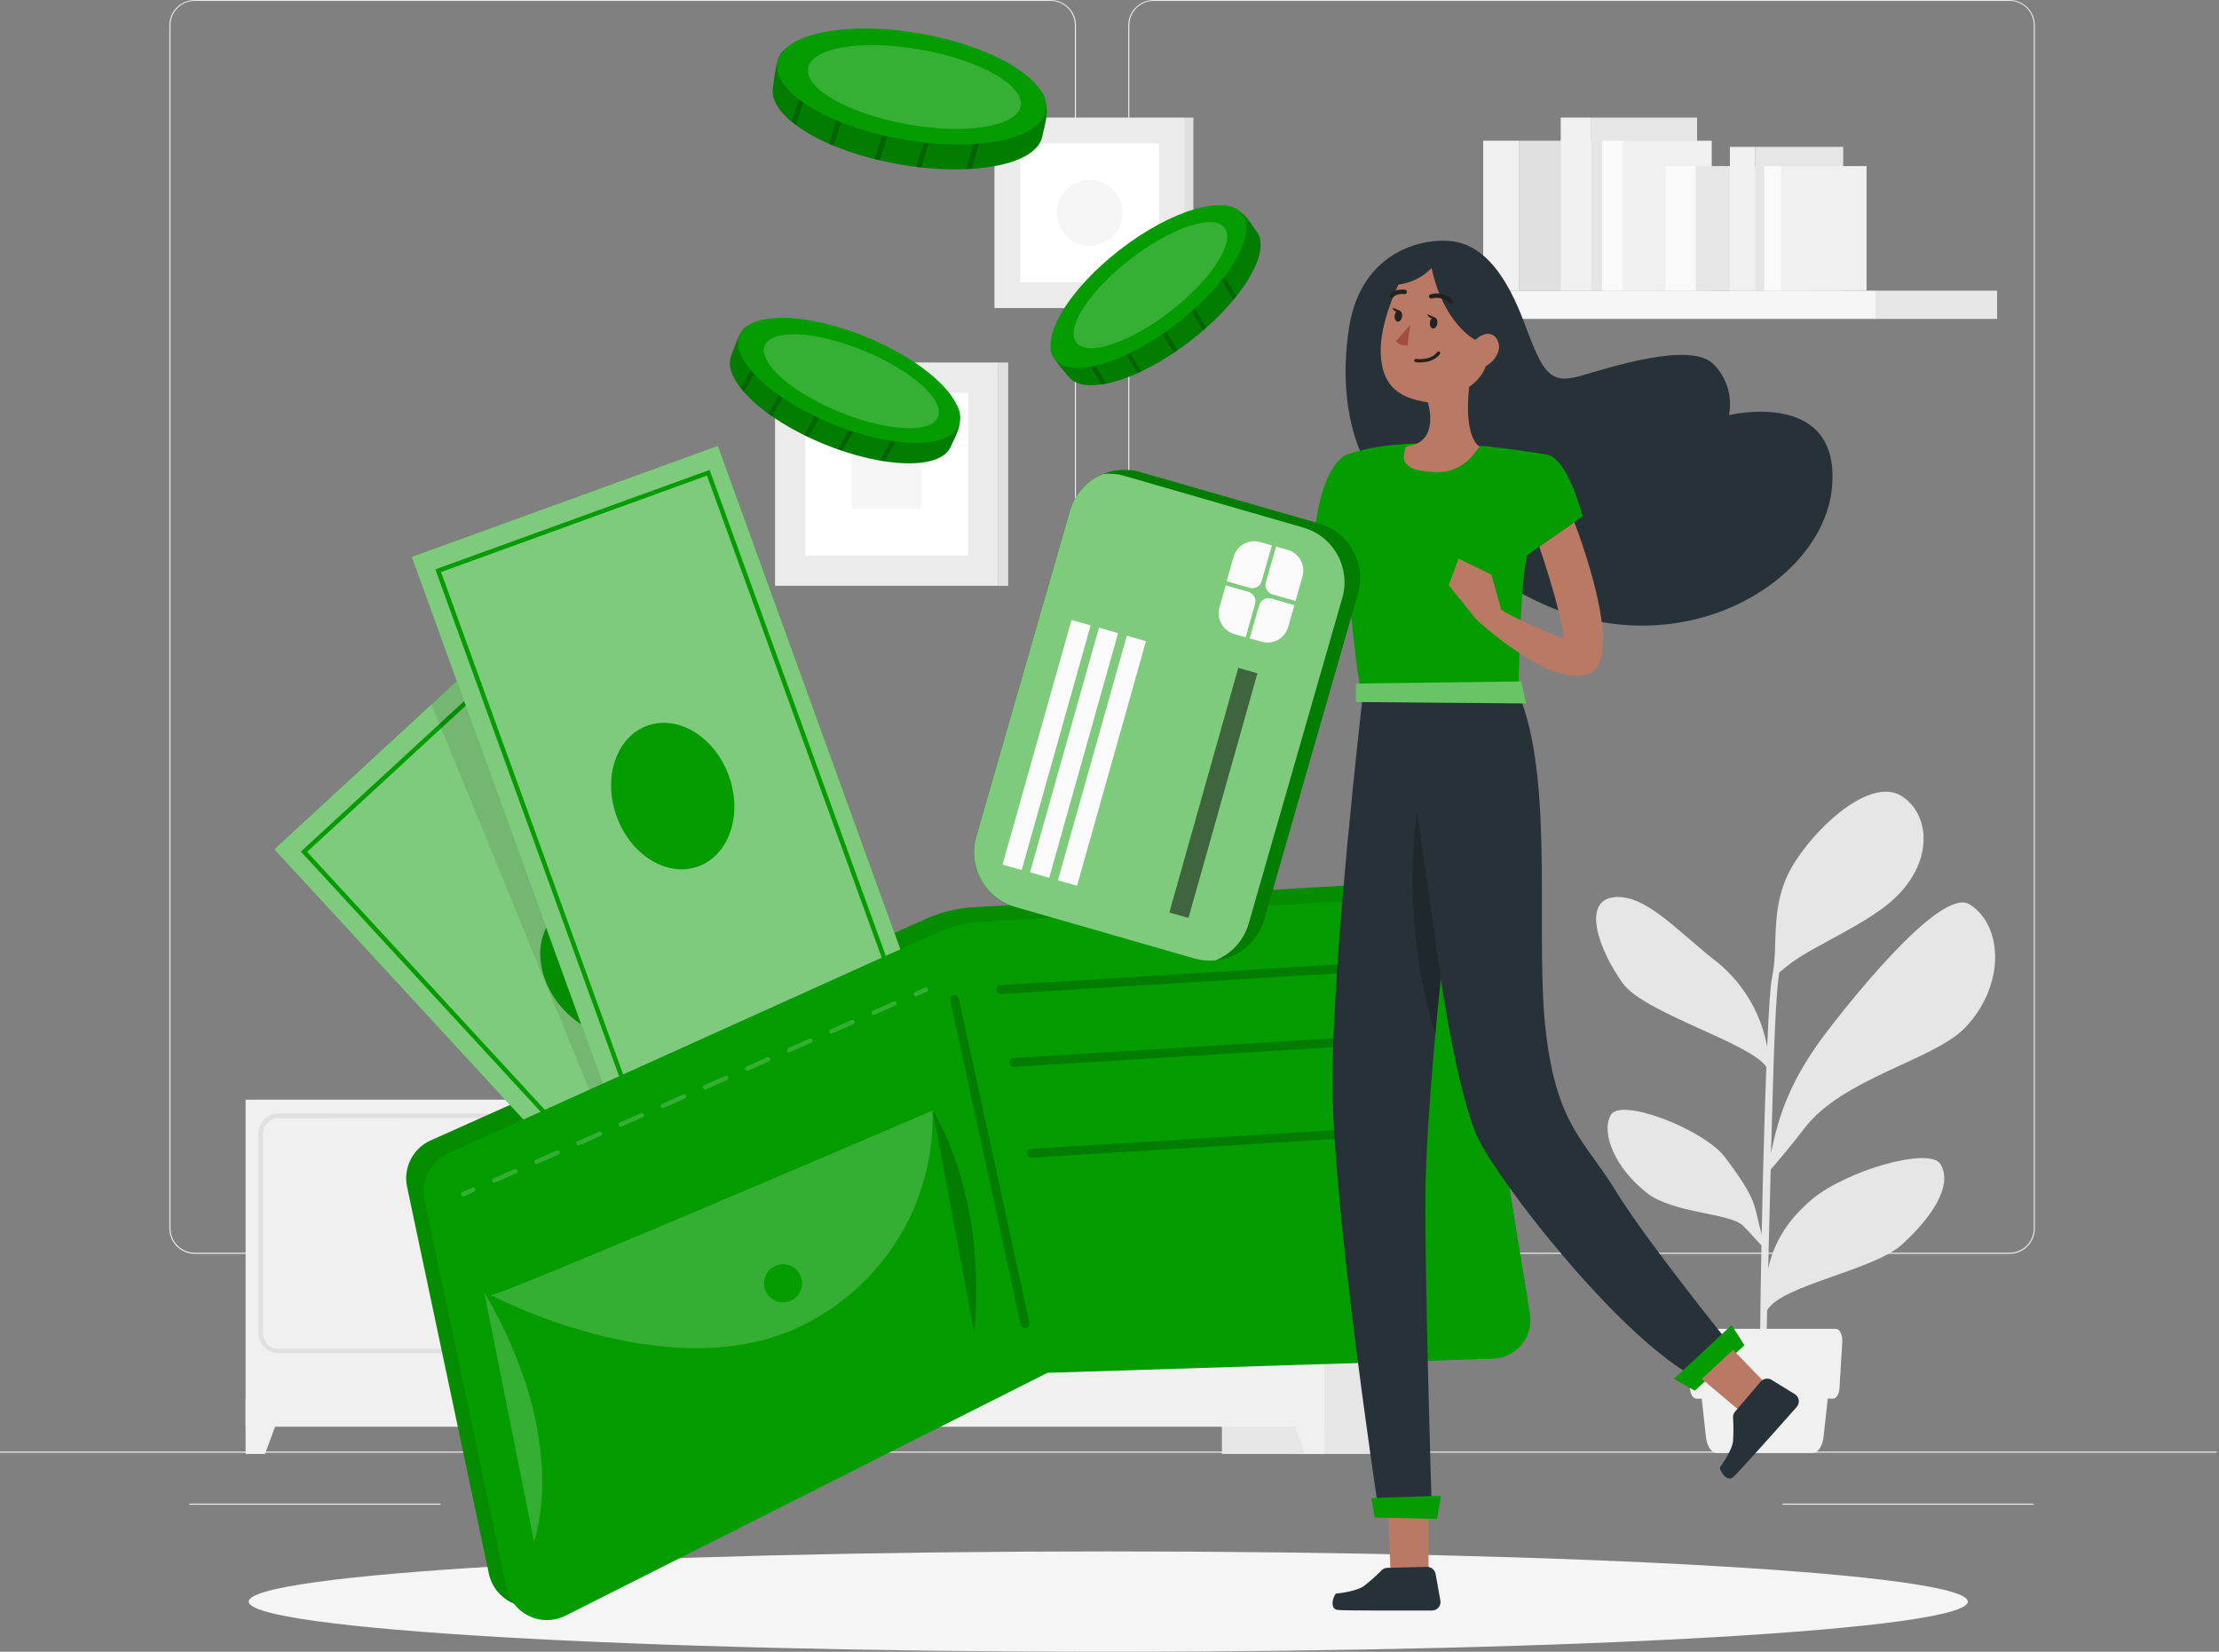 <svg width="395" height="294" viewBox="0 0 395 294" fill="none" xmlns="http://www.w3.org/2000/svg">
<rect x="0" y="0" width="395" height="294" fill="#808080" stroke="none"/>
<g clip-path="url(#clip0_284_7736)">
<path d="M394.567 258.363H0V258.56H394.567V258.363Z" fill="#EBEBEB"/>
<path d="M136.694 263.397H118.402V263.594H136.694V263.397Z" fill="#EBEBEB"/>
<path d="M362.031 267.627H317.311V267.825H362.031V267.627Z" fill="#EBEBEB"/>
<path d="M78.432 267.627H33.712V267.825H78.432V267.627Z" fill="#EBEBEB"/>
<path d="M187.025 223.167H34.651C33.457 223.165 32.313 222.69 31.47 221.845C30.627 221 30.153 219.855 30.153 218.661V4.466C30.163 3.28 30.642 2.145 31.484 1.309C32.326 0.472 33.464 0.002 34.651 0L187.025 0C188.22 0 189.366 0.475 190.211 1.32C191.056 2.165 191.531 3.311 191.531 4.506V218.661C191.531 219.856 191.056 221.002 190.211 221.848C189.366 222.693 188.22 223.167 187.025 223.167ZM34.651 0.158C33.51 0.16 32.416 0.615 31.609 1.423C30.803 2.23 30.35 3.325 30.35 4.466V218.661C30.35 219.803 30.803 220.897 31.609 221.705C32.416 222.513 33.51 222.968 34.651 222.97H187.025C188.166 222.966 189.26 222.511 190.067 221.703C190.874 220.896 191.329 219.803 191.334 218.661V4.466C191.329 3.325 190.874 2.232 190.067 1.424C189.26 0.617 188.166 0.162 187.025 0.158H34.651Z" fill="#EBEBEB"/>
<path d="M357.723 223.167H205.341C204.147 223.163 203.003 222.687 202.159 221.843C201.315 220.999 200.839 219.855 200.835 218.661V4.466C200.847 3.279 201.327 2.144 202.171 1.308C203.014 0.472 204.153 0.002 205.341 0L357.723 0C358.908 0.004 360.044 0.475 360.885 1.311C361.725 2.147 362.203 3.281 362.213 4.466V218.661C362.214 219.252 362.099 219.837 361.874 220.383C361.649 220.929 361.318 221.426 360.901 221.844C360.484 222.263 359.989 222.595 359.444 222.822C358.898 223.049 358.314 223.166 357.723 223.167ZM205.341 0.158C204.199 0.162 203.106 0.617 202.299 1.424C201.492 2.232 201.036 3.325 201.032 4.466V218.661C201.036 219.803 201.492 220.896 202.299 221.703C203.106 222.511 204.199 222.966 205.341 222.97H357.723C358.864 222.966 359.958 222.511 360.765 221.703C361.572 220.896 362.027 219.803 362.031 218.661V4.466C362.027 3.325 361.572 2.232 360.765 1.424C359.958 0.617 358.864 0.162 357.723 0.158H205.341Z" fill="#EBEBEB"/>
<path d="M248.633 195.729H230.412V258.789H248.633V195.729Z" fill="#E6E6E6"/>
<path d="M235.73 195.729H217.509V258.789H235.73V195.729Z" fill="#E6E6E6"/>
<path d="M232.274 258.789H235.731V248.94H228.636L232.274 258.789Z" fill="#F0F0F0"/>
<path d="M144.136 195.729H125.915V258.789H144.136V195.729Z" fill="#E6E6E6"/>
<path d="M235.738 195.729H141.121V253.943H235.738V195.729Z" fill="#F0F0F0"/>
<path d="M229.843 240.844H192.754C191.799 240.84 190.884 240.459 190.208 239.783C189.533 239.108 189.152 238.193 189.147 237.238V201.798C189.15 200.843 189.53 199.927 190.207 199.253C190.883 198.578 191.799 198.199 192.754 198.199H229.804C230.759 198.199 231.675 198.578 232.351 199.253C233.027 199.927 233.408 200.843 233.41 201.798V237.238C233.406 238.186 233.03 239.095 232.363 239.769C231.696 240.444 230.791 240.83 229.843 240.844ZM192.754 199.02C192.011 199.02 191.299 199.314 190.773 199.837C190.246 200.361 189.949 201.071 189.944 201.813V237.253C189.94 237.622 190.009 237.989 190.146 238.331C190.284 238.673 190.487 238.985 190.745 239.249C191.003 239.513 191.31 239.724 191.65 239.869C191.989 240.014 192.353 240.09 192.722 240.094H229.812C230.555 240.099 231.27 239.808 231.8 239.286C232.329 238.763 232.63 238.052 232.637 237.309V201.798C232.637 201.43 232.564 201.066 232.423 200.727C232.282 200.387 232.076 200.079 231.816 199.82C231.555 199.56 231.247 199.354 230.907 199.215C230.567 199.075 230.203 199.003 229.835 199.004L192.754 199.02Z" fill="#E0E0E0"/>
<path d="M184.058 240.844H146.969C146.013 240.84 145.099 240.459 144.423 239.783C143.748 239.108 143.366 238.193 143.362 237.238V201.798C143.364 200.843 143.745 199.927 144.421 199.253C145.097 198.578 146.014 198.199 146.969 198.199H184.058C185.013 198.199 185.929 198.578 186.605 199.253C187.281 199.927 187.662 200.843 187.664 201.798V237.238C187.662 238.194 187.282 239.11 186.606 239.785C185.93 240.461 185.014 240.842 184.058 240.844ZM146.969 199.02C146.601 199.019 146.237 199.09 145.897 199.23C145.557 199.37 145.248 199.576 144.988 199.835C144.728 200.095 144.522 200.403 144.381 200.743C144.24 201.082 144.167 201.446 144.167 201.813V237.253C144.167 237.621 144.24 237.986 144.38 238.326C144.521 238.665 144.728 238.974 144.988 239.234C145.248 239.495 145.557 239.701 145.897 239.842C146.236 239.982 146.601 240.055 146.969 240.055H184.058C184.801 240.053 185.513 239.757 186.039 239.233C186.566 238.708 186.863 237.997 186.867 237.253V201.798C186.863 201.055 186.565 200.345 186.039 199.821C185.513 199.298 184.8 199.004 184.058 199.004L146.969 199.02Z" fill="#E0E0E0"/>
<path d="M180.617 209.397C179.929 209.397 179.257 209.193 178.685 208.811C178.113 208.429 177.666 207.886 177.403 207.25C177.139 206.615 177.07 205.915 177.204 205.241C177.337 204.566 177.668 203.946 178.154 203.459C178.64 202.972 179.259 202.64 179.934 202.504C180.608 202.369 181.308 202.437 181.944 202.699C182.58 202.961 183.124 203.406 183.507 203.977C183.89 204.549 184.096 205.221 184.097 205.909C184.097 206.832 183.731 207.718 183.079 208.372C182.426 209.026 181.541 209.395 180.617 209.397Z" fill="#FAFAFA"/>
<path d="M196.226 209.397C195.538 209.402 194.864 209.202 194.289 208.824C193.714 208.445 193.264 207.905 192.997 207.271C192.729 206.637 192.655 205.937 192.785 205.261C192.915 204.585 193.242 203.963 193.725 203.473C194.209 202.983 194.826 202.647 195.501 202.509C196.175 202.37 196.875 202.434 197.513 202.693C198.15 202.952 198.697 203.394 199.083 203.964C199.469 204.534 199.678 205.205 199.683 205.893V205.964C199.672 206.876 199.304 207.746 198.658 208.389C198.011 209.031 197.138 209.393 196.226 209.397Z" fill="#FAFAFA"/>
<path d="M144.577 258.789H141.113V248.94H148.207L144.577 258.789Z" fill="#F0F0F0"/>
<path d="M138.335 195.729H120.114V258.789H138.335V195.729Z" fill="#E6E6E6"/>
<path d="M134.871 258.789H138.336V248.94H131.241L134.871 258.789Z" fill="#F0F0F0"/>
<path d="M138.335 195.729H43.718V253.943H138.335V195.729Z" fill="#F0F0F0"/>
<path d="M132.44 240.844H95.351C94.394 240.844 93.477 240.464 92.801 239.788C92.125 239.111 91.745 238.194 91.745 237.238V201.798C91.747 200.843 92.128 199.927 92.804 199.253C93.48 198.578 94.396 198.199 95.351 198.199H132.401C133.356 198.199 134.272 198.578 134.948 199.253C135.624 199.927 136.005 200.843 136.007 201.798V237.238C136.007 238.187 135.633 239.099 134.965 239.774C134.297 240.449 133.39 240.834 132.44 240.844ZM95.351 199.02C94.984 199.019 94.619 199.09 94.279 199.23C93.94 199.37 93.631 199.576 93.371 199.835C93.11 200.095 92.904 200.403 92.763 200.743C92.622 201.082 92.549 201.446 92.549 201.813V237.253C92.545 237.622 92.614 237.989 92.751 238.331C92.889 238.673 93.092 238.985 93.35 239.249C93.608 239.513 93.915 239.724 94.255 239.869C94.594 240.014 94.958 240.09 95.327 240.094H132.417C133.161 240.099 133.877 239.808 134.408 239.286C134.939 238.764 135.241 238.053 135.25 237.309V201.798C135.245 201.057 134.949 200.347 134.424 199.824C133.899 199.301 133.189 199.006 132.448 199.004L95.351 199.02Z" fill="#E0E0E0"/>
<path d="M86.655 240.844H49.613C48.656 240.844 47.739 240.464 47.063 239.788C46.386 239.111 46.006 238.194 46.006 237.238V201.798C46.006 201.324 46.1 200.856 46.281 200.419C46.462 199.982 46.728 199.585 47.063 199.25C47.398 198.916 47.796 198.651 48.233 198.471C48.671 198.291 49.139 198.198 49.613 198.199H86.655C87.128 198.198 87.597 198.291 88.034 198.471C88.472 198.651 88.869 198.916 89.204 199.25C89.539 199.585 89.805 199.982 89.986 200.419C90.168 200.856 90.261 201.324 90.261 201.798V237.238C90.259 238.194 89.878 239.11 89.202 239.785C88.527 240.461 87.611 240.842 86.655 240.844ZM49.613 199.02C49.245 199.018 48.88 199.089 48.539 199.228C48.198 199.367 47.888 199.573 47.627 199.833C47.366 200.092 47.159 200.401 47.017 200.741C46.876 201.081 46.803 201.445 46.803 201.813V237.253C46.799 237.622 46.868 237.989 47.005 238.331C47.142 238.673 47.346 238.985 47.604 239.249C47.862 239.513 48.169 239.724 48.508 239.869C48.848 240.014 49.212 240.09 49.581 240.094H86.671C87.039 240.095 87.404 240.024 87.745 239.883C88.086 239.743 88.395 239.537 88.656 239.277C88.917 239.016 89.124 238.707 89.266 238.367C89.407 238.026 89.48 237.662 89.48 237.293V201.782C89.48 201.414 89.407 201.049 89.266 200.709C89.124 200.369 88.917 200.061 88.656 199.801C88.395 199.541 88.085 199.336 87.744 199.196C87.404 199.057 87.039 198.986 86.671 198.988L49.613 199.02Z" fill="#E0E0E0"/>
<path d="M83.222 209.397C82.534 209.398 81.861 209.196 81.288 208.815C80.714 208.433 80.267 207.891 80.002 207.256C79.737 206.62 79.667 205.921 79.8 205.245C79.933 204.57 80.263 203.949 80.748 203.461C81.234 202.974 81.853 202.641 82.528 202.505C83.203 202.369 83.902 202.436 84.539 202.698C85.175 202.96 85.72 203.405 86.104 203.977C86.487 204.548 86.693 205.22 86.695 205.909C86.697 206.366 86.608 206.819 86.435 207.242C86.261 207.665 86.006 208.05 85.683 208.374C85.361 208.698 84.977 208.955 84.555 209.131C84.132 209.306 83.68 209.397 83.222 209.397Z" fill="#FAFAFA"/>
<path d="M98.831 209.397C98.143 209.402 97.469 209.202 96.894 208.824C96.319 208.445 95.869 207.905 95.602 207.271C95.334 206.637 95.26 205.937 95.39 205.261C95.52 204.585 95.847 203.963 96.33 203.473C96.814 202.983 97.431 202.647 98.106 202.509C98.78 202.37 99.48 202.434 100.118 202.693C100.755 202.952 101.302 203.394 101.688 203.964C102.074 204.534 102.283 205.205 102.288 205.893V205.964C102.277 206.876 101.909 207.746 101.263 208.389C100.616 209.031 99.743 209.393 98.831 209.397Z" fill="#FAFAFA"/>
<path d="M47.174 258.789H43.718V248.94H50.804L47.174 258.789Z" fill="#F0F0F0"/>
<path d="M210.92 20.928H177.019V54.829H210.92V20.928Z" fill="#EBEBEB"/>
<path d="M212.427 20.936H210.928V54.837H212.427V20.936Z" fill="#E0E0E0"/>
<path d="M206.335 25.529H181.619V50.245H206.335V25.529Z" fill="white"/>
<path d="M198.112 42.014C197.569 42.558 196.924 42.99 196.214 43.284C195.503 43.579 194.742 43.731 193.973 43.731C193.204 43.731 192.443 43.579 191.733 43.284C191.022 42.99 190.377 42.558 189.834 42.014C188.739 40.916 188.125 39.429 188.125 37.879C188.125 36.328 188.739 34.841 189.834 33.744C190.933 32.648 192.422 32.033 193.973 32.033C195.525 32.033 197.013 32.648 198.112 33.744C199.207 34.841 199.822 36.328 199.822 37.879C199.822 39.429 199.207 40.916 198.112 42.014Z" fill="#F5F5F5"/>
<path d="M177.713 64.519H137.964V104.268H177.713V64.519Z" fill="#EBEBEB"/>
<path d="M179.473 64.527H177.713V104.276H179.473V64.527Z" fill="#E0E0E0"/>
<path d="M172.332 69.909H143.354V98.886H172.332V69.909Z" fill="white"/>
<path d="M164.014 78.211H151.656V90.569H164.014V78.211Z" fill="#F5F5F5"/>
<path d="M355.505 51.736H333.985V56.763H355.505V51.736Z" fill="#E6E6E6"/>
<path d="M333.986 51.736H244.908V56.763H333.986V51.736Z" fill="#F5F5F5"/>
<path d="M295.523 25.047H270.444V51.744H295.523V25.047Z" fill="#E0E0E0"/>
<path d="M270.444 25.047H264.021V51.744H270.444V25.047Z" fill="#F0F0F0"/>
<path d="M302.097 20.928H283.26V51.736H302.097V20.928Z" fill="#E6E6E6"/>
<path d="M283.268 20.928H277.823V51.736H283.268V20.928Z" fill="#F0F0F0"/>
<path d="M304.701 25.047H288.815V51.744H304.701V25.047Z" fill="#F0F0F0"/>
<path d="M288.816 25.047H285.186V51.744H288.816V25.047Z" fill="#FAFAFA"/>
<path d="M322.646 29.561H301.812V51.736H322.646V29.561Z" fill="#E6E6E6"/>
<path d="M301.813 29.561H296.478V51.736H301.813V29.561Z" fill="#FAFAFA"/>
<path d="M328.107 26.144H312.458V51.744H328.107V26.144Z" fill="#E6E6E6"/>
<path d="M312.458 26.144H307.937V51.744H312.458V26.144Z" fill="#F0F0F0"/>
<path d="M332.265 29.561H317.066V51.736H332.265V29.561Z" fill="#F0F0F0"/>
<path d="M317.067 29.561H314.052V51.736H317.067V29.561Z" fill="#FAFAFA"/>
<path d="M321.249 200.772C327.988 191.965 344.031 188.69 349.579 183.134C356.839 175.851 356.807 164.921 350.62 160.975C345.254 157.551 327.451 180.704 325.455 183.308C318.55 192.217 316.554 198.822 315.259 205.222C315.409 199.785 315.551 194.782 315.67 190.931C316.041 178.36 316.506 174.312 316.727 173.073C317.516 172.457 318.353 171.755 318.858 171.376C323.166 168.164 332.715 164.337 337.489 159.673C344.465 152.855 343.337 144.68 338.444 141.657C333.338 138.501 324.295 145.99 319.505 153.431C314.715 160.873 316.759 168.007 315.417 174.138C315.133 175.353 314.841 179.954 314.573 186.338C313.437 180.047 309.957 174.421 304.835 170.595C298.23 165.324 292.524 158.9 287.079 159.729C281.634 160.557 284.594 169.056 288.871 175.022C292.706 180.333 311.637 185.636 314.423 189.905C314.091 198.586 313.799 209.515 313.594 219.727C312.103 214.455 313.129 214.013 307.013 205.917C303.383 201.119 288.468 195.184 286.701 198.499C284.933 201.813 287.624 208.032 293.25 212.395C297.788 215.915 307.818 215.907 310.193 218.093C310.738 218.598 312.561 220.555 313.555 221.684C313.31 234.136 313.208 245.129 313.326 248.885L314.305 248.925C314.257 247.954 314.368 241.617 314.565 233.229C317.011 228.77 333.504 226.126 338.562 221.518C343.881 216.665 347.701 210.999 345.42 207.203C343.518 204.046 328.548 208.339 322.417 213.579C318.361 217.075 315.883 220.8 314.746 225.803C314.881 220.09 315.046 213.966 315.196 208.166C316.443 206.753 319.229 203.415 321.249 200.772Z" fill="#E6E6E6"/>
<path d="M322.685 258.623H305.592C304.653 258.623 303.848 257.408 303.667 255.719L302.452 244.671H325.818L324.611 255.719C324.413 257.408 323.616 258.623 322.685 258.623Z" fill="#F0F0F0"/>
<path d="M326.307 248.941H301.963C301.379 248.941 300.889 248.151 300.826 247.062L300.329 238.887C300.25 237.632 300.779 236.52 301.465 236.52H326.812C327.491 236.52 328.02 237.616 327.941 238.887L327.444 247.062C327.389 248.136 326.891 248.941 326.307 248.941Z" fill="#F0F0F0"/>
<path d="M197.284 294C281.786 294 350.289 290 350.289 285.067C350.289 280.133 281.786 276.134 197.284 276.134C112.781 276.134 44.278 280.133 44.278 285.067C44.278 290 112.781 294 197.284 294Z" fill="#F5F5F5"/>
<path d="M169.261 79.45C167.518 83.688 157.251 83.396 146.495 78.961C135.739 74.526 128.424 67.495 130.207 63.257C130.618 62.279 131.785 58.609 132.953 58.104C136.962 56.408 144.593 60.219 152.855 63.628C160.549 66.785 169.348 68.844 170.714 73.019C171.495 75.56 169.759 78.243 169.261 79.45Z" fill="#049C01"/>
<path opacity="0.2" d="M170.674 73.018C171.329 76.341 169.885 77.935 169.261 79.45C168.638 80.965 166.815 81.959 164.266 82.306C163.947 82.361 163.626 82.398 163.303 82.417C161.349 82.532 159.387 82.429 157.456 82.109C157.18 82.109 156.903 82.022 156.619 81.975C154.352 81.568 152.118 80.993 149.935 80.255L149.146 79.987C148.27 79.679 147.371 79.339 146.471 78.969C145.571 78.598 144.719 78.179 143.875 77.808L143.149 77.461C141.159 76.478 139.242 75.354 137.412 74.1L136.765 73.642C135.167 72.512 133.703 71.204 132.401 69.743C132.203 69.523 132.022 69.309 131.848 69.088C130.152 66.942 129.481 64.89 130.152 63.257C130.594 62.207 131.541 58.617 132.898 58.096C134.567 57.626 136.334 57.626 138.004 58.096L138.793 58.285C142.738 59.295 147.71 61.544 152.784 63.636C158.766 66.106 165.844 68.67 169.316 71.629C169.523 71.803 169.721 71.988 169.908 72.182C170.185 72.44 170.441 72.72 170.674 73.018Z" fill="black"/>
<g opacity="0.2">
<path d="M139.187 57.607L138.824 58.27L132.417 69.744C132.219 69.523 132.038 69.31 131.864 69.089L138.019 58.089L138.501 57.236L139.187 57.607Z" fill="black"/>
</g>
<g opacity="0.2">
<path d="M144.032 62.286L137.427 74.123L136.78 73.666L143.346 61.923L144.032 62.286Z" fill="black"/>
</g>
<g opacity="0.2">
<path d="M156.178 69.073L149.936 80.255L149.146 79.987L155.46 68.655L156.178 69.073Z" fill="black"/>
</g>
<g opacity="0.2">
<path d="M150.527 65.916L143.891 77.808L143.165 77.461L149.841 65.498L150.527 65.916Z" fill="black"/>
</g>
<g opacity="0.2">
<path d="M163.54 71.235L157.456 82.11C157.179 82.11 156.903 82.023 156.619 81.975L162.845 70.841L163.54 71.235Z" fill="black"/>
</g>
<path d="M170.627 75.757C168.883 79.994 158.742 79.829 147.979 75.386C137.215 70.943 129.907 63.92 131.659 59.651C133.411 55.381 143.544 55.587 154.307 60.021C165.071 64.456 172.371 71.496 170.627 75.757Z" fill="#049C01"/>
<path opacity="0.2" d="M166.965 74.218C165.718 77.209 157.827 76.791 149.312 73.279C140.797 69.767 134.895 64.488 136.126 61.497C137.357 58.507 145.264 58.925 153.787 62.436C162.309 65.948 168.204 71.227 166.965 74.218Z" fill="white"/>
<path d="M223.648 41.145C226.458 44.768 221.107 53.535 211.898 60.661C202.689 67.787 192.959 70.627 190.158 66.974C189.51 66.137 186.891 63.336 187.048 62.026C187.577 57.709 194.671 52.99 201.742 47.514C208.323 42.416 214.471 35.803 218.772 36.695C221.384 37.271 222.851 40.12 223.648 41.145Z" fill="#049C01"/>
<path opacity="0.2" d="M218.772 36.727C221.983 37.816 222.646 39.883 223.648 41.146C224.651 42.408 224.611 44.515 223.648 46.906C223.538 47.198 223.404 47.49 223.262 47.79C222.397 49.545 221.338 51.196 220.105 52.714C219.94 52.935 219.758 53.148 219.577 53.369C218.092 55.139 216.478 56.796 214.747 58.325L214.139 58.854C213.437 59.462 212.695 60.069 211.93 60.661C211.164 61.253 210.399 61.813 209.626 62.342C209.413 62.5 209.184 62.65 208.971 62.8C207.127 64.036 205.196 65.139 203.194 66.098C202.949 66.224 202.713 66.327 202.484 66.438C200.705 67.26 198.839 67.88 196.92 68.284C196.636 68.347 196.36 68.394 196.084 68.434C193.377 68.837 191.262 68.434 190.181 67.006C189.487 66.106 186.843 63.494 187.072 62.066C187.475 60.374 188.345 58.83 189.582 57.607C189.755 57.41 189.945 57.212 190.142 57.007C192.991 54.056 197.402 50.892 201.742 47.538C206.864 43.592 212.609 38.707 216.894 37.176C217.152 37.081 217.416 37 217.683 36.932C218.04 36.836 218.404 36.768 218.772 36.727Z" fill="black"/>
<g opacity="0.2">
<path d="M189.747 56.376L190.141 57.023L196.896 68.284C196.612 68.347 196.336 68.394 196.06 68.434L189.581 57.607L189.076 56.818L189.747 56.376Z" fill="black"/>
</g>
<g opacity="0.2">
<path d="M196.21 54.498L203.171 66.098C202.926 66.224 202.689 66.327 202.46 66.437L195.532 54.9L196.21 54.498Z" fill="black"/>
</g>
<g opacity="0.2">
<path d="M208.134 47.348L214.723 58.333L214.116 58.862L207.456 47.743L208.134 47.348Z" fill="black"/>
</g>
<g opacity="0.2">
<path d="M202.594 50.67L209.602 62.342C209.389 62.499 209.16 62.65 208.947 62.799L201.908 51.073L202.594 50.67Z" fill="black"/>
</g>
<g opacity="0.2">
<path d="M213.674 42.022L220.082 52.714C219.916 52.935 219.734 53.148 219.553 53.369L212.995 42.432L213.674 42.022Z" fill="black"/>
</g>
<path d="M209.509 57.562C218.712 50.434 223.899 41.719 221.094 38.098C218.289 34.477 208.555 37.32 199.352 44.448C190.149 51.577 184.962 60.291 187.767 63.912C190.572 67.534 200.306 64.691 209.509 57.562Z" fill="#049C01"/>
<path opacity="0.2" d="M217.967 40.538C219.948 43.094 215.655 49.739 208.371 55.381C201.087 61.024 193.575 63.525 191.594 60.961C189.613 58.396 193.906 51.759 201.229 46.117C208.552 40.475 215.986 37.973 217.967 40.538Z" fill="white"/>
<path d="M185.557 24.179C184.658 29.372 173.01 31.566 159.816 29.198C146.621 26.831 136.67 20.731 137.594 15.538C137.807 14.331 138.178 9.935 139.416 9.06C143.512 6.171 153.029 8.586 163.162 10.385C172.631 12.066 182.992 12.2 185.557 16.564C187.112 19.247 185.818 22.696 185.557 24.179Z" fill="#049C01"/>
<path opacity="0.2" d="M185.557 16.572C187.135 20.155 185.88 22.293 185.557 24.155C185.233 26.018 183.426 27.572 180.648 28.598C180.309 28.733 179.954 28.843 179.591 28.953C177.418 29.564 175.184 29.932 172.931 30.05C172.607 30.05 172.291 30.05 171.96 30.106C169.305 30.203 166.646 30.106 164.005 29.814L163.082 29.695C162.017 29.561 160.92 29.403 159.823 29.206C158.726 29.009 157.661 28.788 156.611 28.543L155.712 28.33C153.232 27.718 150.801 26.927 148.436 25.963C148.144 25.852 147.868 25.726 147.591 25.615C145.516 24.732 143.546 23.617 141.72 22.293C141.444 22.096 141.192 21.899 140.931 21.693C138.485 19.697 137.23 17.55 137.585 15.554C137.822 14.26 138.011 10.03 139.4 9.075C140.789 8.12 142.778 7.82 145.145 7.812H146.092C150.827 7.97 156.927 9.288 163.153 10.393C170.492 11.703 179.086 12.847 183.71 15.325C183.981 15.469 184.245 15.627 184.499 15.799C184.871 16.028 185.225 16.287 185.557 16.572Z" fill="black"/>
<g opacity="0.2">
<path d="M146.353 7.007L146.1 7.797L141.712 22.269C141.436 22.072 141.184 21.875 140.923 21.669L145.137 7.789L145.469 6.708L146.353 7.007Z" fill="black"/>
</g>
<g opacity="0.2">
<path d="M152.95 11.048L148.428 25.954C148.136 25.844 147.86 25.718 147.584 25.607L152.082 10.771L152.95 11.048Z" fill="black"/>
</g>
<g opacity="0.2">
<path d="M168.283 15.72L163.998 29.837L163.075 29.719L167.407 15.451L168.283 15.72Z" fill="black"/>
</g>
<g opacity="0.2">
<path d="M161.157 13.557L156.603 28.551L155.704 28.338L160.281 13.273L161.157 13.557Z" fill="black"/>
</g>
<g opacity="0.2">
<path d="M177.097 16.335L172.923 30.074C172.599 30.074 172.284 30.074 171.952 30.129L176.221 16.075L177.097 16.335Z" fill="black"/>
</g>
<path d="M186.172 19.649C187.096 14.457 177.145 8.344 163.947 5.995C150.748 3.647 139.299 5.952 138.375 11.144C137.452 16.335 147.402 22.448 160.601 24.797C173.8 27.146 185.248 24.841 186.172 19.649Z" fill="#049C01"/>
<path opacity="0.2" d="M181.682 18.852C181.035 22.522 172.039 23.99 161.591 22.135C151.143 20.281 143.212 15.822 143.867 12.121C144.522 8.42 153.51 6.984 163.958 8.846C174.406 10.709 182.337 15.183 181.682 18.852Z" fill="white"/>
<path d="M254.449 156.746L173.239 161.481C170.37 161.649 167.555 162.334 164.929 163.501L76.72 202.957C75.172 203.638 73.905 204.829 73.129 206.331C72.354 207.833 72.117 209.556 72.459 211.212L87.034 280.143C87.28 281.253 87.777 282.292 88.487 283.18C89.196 284.069 90.1 284.783 91.128 285.269C92.156 285.755 93.281 285.999 94.418 285.983C95.555 285.967 96.673 285.692 97.687 285.177L184.752 241.712L265.149 239.021C266.139 238.994 267.111 238.758 268.002 238.326C268.892 237.895 269.681 237.278 270.315 236.518C270.949 235.758 271.413 234.872 271.678 233.918C271.942 232.965 272.001 231.965 271.849 230.987L261.093 164.984C260.533 161.575 257.945 156.643 254.449 156.746Z" fill="#049C01"/>
<path opacity="0.1" d="M254.449 156.746L173.239 161.481C170.37 161.649 167.555 162.334 164.929 163.501L76.72 202.957C75.172 203.638 73.905 204.829 73.129 206.331C72.354 207.833 72.117 209.556 72.459 211.212L87.034 280.143C87.28 281.253 87.777 282.292 88.487 283.18C89.196 284.069 90.1 284.783 91.128 285.269C92.156 285.755 93.281 285.999 94.418 285.983C95.555 285.967 96.673 285.692 97.687 285.177L184.752 241.712L265.149 239.021C266.139 238.994 267.111 238.758 268.002 238.326C268.892 237.895 269.681 237.278 270.315 236.518C270.949 235.758 271.413 234.872 271.678 233.918C271.942 232.965 272.001 231.965 271.849 230.987L261.093 164.984C260.533 161.575 257.945 156.643 254.449 156.746Z" fill="black"/>
<path d="M91.438 111.863L48.82 151.148L125.299 234.115L167.917 194.83L91.438 111.863Z" fill="#049C01"/>
<path opacity="0.5" d="M167.912 194.837L125.291 234.12L48.824 151.159L76.791 125.378L91.445 111.868L93.883 114.519L167.912 194.837Z" fill="#FAFAFA"/>
<path d="M91.72 116.936L54.115 151.6L125.652 229.205L163.257 194.541L91.72 116.936Z" stroke="#049C01" stroke-width="0.789" stroke-miterlimit="10"/>
<path d="M117.14 182.258C121.453 178.282 120.907 170.674 115.921 165.265C110.935 159.855 103.396 158.694 99.083 162.669C94.769 166.645 95.315 174.254 100.301 179.663C105.288 185.072 112.826 186.234 117.14 182.258Z" fill="#049C01"/>
<path opacity="0.1" d="M124.841 200.448L109.697 205.68L76.79 125.378L91.445 111.868L93.883 114.519L124.841 200.448Z" fill="black"/>
<path d="M127.786 79.362L73.295 99.12L111.758 205.201L166.249 185.443L127.786 79.362Z" fill="#049C01"/>
<path opacity="0.5" d="M127.786 79.362L73.295 99.12L111.758 205.201L166.249 185.443L127.786 79.362Z" fill="#FAFAFA"/>
<path d="M126.08 84.146L77.999 101.58L113.977 200.805L162.058 183.372L126.08 84.146Z" stroke="#049C01" stroke-width="0.789" stroke-miterlimit="10"/>
<path d="M124.291 154.214C129.806 152.214 132.244 144.986 129.736 138.07C127.228 131.154 120.725 127.168 115.21 129.168C109.695 131.168 107.257 138.395 109.765 145.311C112.272 152.228 118.776 156.213 124.291 154.214Z" fill="#049C01"/>
<path d="M254.977 159.547L174.88 164.061C172.041 164.217 169.255 164.899 166.665 166.073L79.75 205.309C78.219 206.001 76.97 207.195 76.209 208.693C75.449 210.191 75.222 211.903 75.567 213.548L90.143 282.51C90.377 283.613 90.862 284.648 91.559 285.535C92.256 286.421 93.147 287.136 94.164 287.625C95.18 288.113 96.296 288.362 97.423 288.353C98.551 288.343 99.662 288.075 100.67 287.569L186.449 244.348L265.741 241.838C266.723 241.807 267.686 241.567 268.568 241.134C269.449 240.701 270.228 240.085 270.853 239.327C271.477 238.569 271.932 237.686 272.189 236.738C272.445 235.79 272.496 234.798 272.338 233.828L261.551 167.833C260.99 164.393 258.434 159.453 254.977 159.547Z" fill="#049C01"/>
<path opacity="0.2" d="M178.139 176.135L246.865 171.905" stroke="black" stroke-width="1.578" stroke-linecap="round" stroke-linejoin="round"/>
<path opacity="0.2" d="M169.909 177.91L182.464 235.58" stroke="black" stroke-width="1.578" stroke-linecap="round" stroke-linejoin="round"/>
<path opacity="0.2" d="M86.197 229.977L95.051 274.334C95.051 274.334 101.838 256.737 86.197 229.977Z" fill="#FAFAFA"/>
<path opacity="0.2" d="M87.357 230.498C87.665 231.287 166.002 197.67 166.002 197.67C166.214 205.292 164.309 212.823 160.497 219.426C156.686 226.03 151.117 231.447 144.411 235.075C120.832 248.293 87.357 230.498 87.357 230.498Z" fill="#FAFAFA"/>
<path d="M139.393 231.808C141.267 231.808 142.786 230.289 142.786 228.415C142.786 226.541 141.267 225.021 139.393 225.021C137.519 225.021 136 226.541 136 228.415C136 230.289 137.519 231.808 139.393 231.808Z" fill="#049C01"/>
<path opacity="0.2" d="M166.042 197.67C166.042 197.67 175.756 212.293 173.405 237.198L166.042 197.67Z" fill="black"/>
<g opacity="0.2">
<path d="M82.449 212.553L84.256 211.756" stroke="#FAFAFA" stroke-width="0.789" stroke-linecap="round" stroke-linejoin="round"/>
<path d="M88.004 210.099L161.157 177.76" stroke="#FAFAFA" stroke-width="0.789" stroke-linecap="round" stroke-linejoin="round" stroke-dasharray="4.1 4.1"/>
<path d="M163.035 176.932L164.834 176.135" stroke="#FAFAFA" stroke-width="0.789" stroke-linecap="round" stroke-linejoin="round"/>
</g>
<path opacity="0.2" d="M180.444 189.1L249.17 184.862" stroke="black" stroke-width="1.578" stroke-linecap="round" stroke-linejoin="round"/>
<path opacity="0.2" d="M183.537 205.27L252.263 201.032" stroke="black" stroke-width="1.578" stroke-linecap="round" stroke-linejoin="round"/>
<path d="M237.198 90.403C237.198 90.403 235.47 108.814 228.628 110.4C224.391 111.315 219.974 110.873 216.002 109.137L210.439 104.86L207.724 114.33C207.724 114.33 210.691 118.362 216.886 115.569C216.886 115.569 227.934 120.43 234.042 115.569C240.15 110.708 242.107 97.371 242.107 97.371L237.198 90.403Z" fill="#B97964"/>
<path d="M242.699 81.486C242.699 81.486 237.924 73.35 240.094 58.601C242.265 43.852 254.63 42.03 259.405 43.095C264.179 44.16 268.085 48.745 271.336 57.473C274.587 66.201 275.787 68.474 281.208 66.943C286.63 65.412 301.055 60.63 305.072 64.883C306.226 66.047 307.075 67.478 307.544 69.048C308.013 70.619 308.088 72.281 307.763 73.887C307.763 73.887 327.83 69.01 326.094 86.908C324.358 104.805 295.397 121.511 267.848 103.827C240.3 86.142 242.699 81.486 242.699 81.486Z" fill="#263238"/>
<path d="M242.478 124.802C242.478 124.802 237.025 171.7 237.206 193.693C237.388 215.686 245.2 267.517 245.2 267.517H254.835C254.835 267.517 253.565 226.071 253.746 211.891C253.928 197.71 256.469 174.249 256.469 174.249C256.469 174.249 259.554 195.335 263.192 202.784C266.83 210.234 287.008 236.599 301.008 244.782L307.55 238.777C307.55 238.777 293.006 220.784 287.553 211.875C282.1 202.966 277.199 200.44 275.195 183.869C273.191 167.297 276.655 140.79 270.839 124.794L242.478 124.802Z" fill="#263238"/>
<path opacity="0.2" d="M256.469 174.249L252.279 144.522C252.279 144.522 248.972 162.388 255.482 184.208L256.469 174.249Z" fill="black"/>
<path d="M247.181 270.145L247.504 279.354L253.967 279.89L254.291 279.03V269.498L247.181 270.145Z" fill="#B97964"/>
<path d="M244.111 266.641L244.703 270.089L255.798 270.358L256.5 266.215L244.111 266.641Z" fill="#049C01"/>
<path d="M297.969 245.421L308.252 235.841L310.516 239.447L301.686 247.528L297.969 245.421Z" fill="#049C01"/>
<path d="M302.925 245.421L309.712 251.134L314.068 246.013L308.497 240.252L302.925 245.421Z" fill="#B97964"/>
<path d="M315.386 245.618L319.489 248.144C319.676 248.259 319.836 248.413 319.957 248.597C320.078 248.78 320.157 248.988 320.19 249.205C320.222 249.422 320.206 249.644 320.144 249.854C320.082 250.065 319.974 250.259 319.829 250.424C316.854 253.786 309.254 262.324 308.497 262.924C307.558 263.713 306.421 262.387 306.129 261.204C306.129 261.204 308.284 258.347 308.497 256.516C308.587 255.102 308.587 253.684 308.497 252.271C308.48 251.917 308.599 251.57 308.828 251.3L313.413 245.918C313.65 245.638 313.98 245.453 314.343 245.398C314.706 245.342 315.077 245.421 315.386 245.618Z" fill="#263238"/>
<path d="M255.546 280.143L256.398 284.878C256.437 285.094 256.429 285.317 256.373 285.53C256.317 285.742 256.215 285.94 256.074 286.109C255.933 286.279 255.757 286.415 255.558 286.509C255.36 286.603 255.142 286.652 254.922 286.653C250.432 286.653 239.006 286.701 238.051 286.543C236.859 286.346 237.072 284.641 237.774 283.647C237.774 283.647 241.333 283.347 242.825 282.266C243.934 281.395 244.988 280.457 245.981 279.456C246.235 279.208 246.573 279.064 246.928 279.054L253.991 278.888C254.358 278.875 254.717 278.995 255.003 279.225C255.289 279.456 255.481 279.782 255.546 280.143Z" fill="#263238"/>
<path d="M271.873 98.792L281.721 91.879C281.721 91.879 279.101 81.399 275.218 80.879C271.336 80.358 252.065 76.688 239.81 80.879C239.81 80.879 235.407 82.133 234.049 94.499L239.289 96.172C239.289 96.172 241.167 119.325 242.327 122.892H270.294C270.294 122.892 270.61 102.982 271.873 98.792Z" fill="#049C01"/>
<path d="M273.995 97.3C273.995 97.3 277.728 107.954 278.391 113.683C278.391 113.683 269.521 110.147 267.233 108.53L265.496 102.296L259.625 99.431L257.881 104.166L262.782 110.242C262.782 110.242 276.142 122.742 282.913 119.885C289.683 117.029 280.238 92.944 280.238 92.944L273.995 97.3Z" fill="#B97964"/>
<path d="M248.94 50.654C248.94 50.654 245.523 57.473 245.784 63.02C246.044 68.568 248.846 70.833 254.172 71.614C254.172 71.614 256.445 78.716 250.479 79.434C250.021 79.49 249.864 81.297 249.895 81.589C250.053 82.741 251.197 83.372 252.263 83.64C253.385 83.889 254.53 84.016 255.679 84.019C256.886 84.061 258.087 83.827 259.19 83.336C260.293 82.846 261.271 82.11 262.048 81.186C262.174 81.036 263.374 79.505 263.374 79.505C263.374 79.505 260.517 78.124 261.519 68.844C262.879 67.959 263.923 66.666 264.502 65.151C265.049 64.858 265.533 64.459 265.923 63.977C266.313 63.494 266.603 62.938 266.775 62.342C267.201 60.495 265.567 57.938 262.584 60.495C262.584 60.495 256.966 57.654 254.835 47.703C253.262 49.327 251.183 50.368 248.94 50.654Z" fill="#B97964"/>
<path d="M250.542 61.505L251.024 57.859L248.443 60.716C248.71 60.999 249.037 61.218 249.401 61.355C249.765 61.492 250.156 61.543 250.542 61.505Z" fill="#A24E3F"/>
<path d="M252.042 64.172C252.042 64.172 254.764 64.591 256.074 62.847" stroke="#222221" stroke-width="0.592" stroke-linecap="round" stroke-linejoin="round"/>
<path d="M254.764 52.754C255.379 52.574 256.032 52.564 256.652 52.723C257.273 52.883 257.839 53.207 258.292 53.661" stroke="#222221" stroke-width="0.789" stroke-linecap="round" stroke-linejoin="round"/>
<path d="M250.053 51.964C250.053 51.964 248.475 51.72 247.772 52.611" stroke="#222221" stroke-width="0.789" stroke-linecap="round" stroke-linejoin="round"/>
<path d="M255.861 57.552C255.79 58.096 255.435 58.507 255.072 58.459C254.709 58.412 254.464 57.931 254.535 57.378C254.606 56.826 254.961 56.423 255.324 56.471C255.687 56.518 255.932 56.999 255.861 57.552Z" fill="#222221"/>
<path d="M249.579 56.344C249.508 56.897 249.153 57.299 248.79 57.252C248.427 57.204 248.191 56.723 248.262 56.171C248.333 55.618 248.688 55.216 249.051 55.263C249.414 55.31 249.65 55.792 249.579 56.344Z" fill="#222221"/>
<path d="M255.333 56.471L254.102 55.926C254.119 56.06 254.171 56.187 254.252 56.295C254.334 56.403 254.441 56.489 254.565 56.543C254.688 56.598 254.824 56.62 254.958 56.607C255.093 56.595 255.222 56.548 255.333 56.471Z" fill="#222221"/>
<path d="M249.146 55.303L247.899 54.758C247.915 54.895 247.967 55.025 248.049 55.135C248.131 55.245 248.241 55.332 248.367 55.387C248.493 55.442 248.631 55.463 248.767 55.449C248.904 55.434 249.034 55.383 249.146 55.303Z" fill="#222221"/>
<path d="M241.349 121.661V124.952L271.651 125.204L270.839 121.29L241.349 121.661Z" fill="#049C01"/>
<path opacity="0.4" d="M241.349 121.661V124.952L271.651 125.204L270.839 121.29L241.349 121.661Z" fill="white"/>
<path d="M241.72 105.689L225.053 163.659C224.499 165.6 223.376 167.331 221.829 168.628C220.282 169.924 218.381 170.728 216.373 170.934C215.094 171.057 213.804 170.939 212.569 170.587L180.712 161.425C178.136 160.682 175.961 158.948 174.662 156.604C173.363 154.259 173.047 151.495 173.783 148.918L190.458 90.932C191.202 88.36 192.936 86.188 195.279 84.893C197.622 83.597 200.383 83.283 202.958 84.019L234.839 93.173C237.408 93.924 239.575 95.663 240.865 98.009C242.155 100.355 242.462 103.117 241.72 105.689Z" fill="#049C01"/>
<path opacity="0.2" d="M241.72 105.689L225.053 163.659C224.499 165.6 223.376 167.331 221.829 168.628C220.282 169.924 218.381 170.728 216.373 170.934C215.094 171.057 213.804 170.939 212.569 170.587L180.712 161.425C178.136 160.682 175.961 158.948 174.662 156.604C173.363 154.259 173.047 151.495 173.783 148.918L190.458 90.932C191.202 88.36 192.936 86.188 195.279 84.893C197.622 83.597 200.383 83.283 202.958 84.019L234.839 93.173C237.408 93.924 239.575 95.663 240.865 98.009C242.155 100.355 242.462 103.117 241.72 105.689Z" fill="black"/>
<path d="M238.95 106.375L222.283 164.353C221.862 165.829 221.109 167.189 220.082 168.33C219.055 169.47 217.781 170.361 216.357 170.934C215.079 171.057 213.789 170.939 212.553 170.587L180.712 161.425C178.136 160.682 175.961 158.948 174.662 156.604C173.363 154.259 173.047 151.495 173.783 148.917L190.458 90.932C190.88 89.458 191.633 88.1 192.66 86.962C193.687 85.824 194.961 84.936 196.384 84.366C197.662 84.236 198.954 84.354 200.188 84.713L232.006 93.907C234.576 94.645 236.75 96.371 238.051 98.708C239.352 101.044 239.676 103.801 238.95 106.375Z" fill="#049C01"/>
<path opacity="0.5" d="M238.95 106.375L222.283 164.353C221.862 165.829 221.109 167.189 220.082 168.33C219.055 169.47 217.781 170.361 216.357 170.934C215.079 171.057 213.789 170.939 212.553 170.587L180.712 161.425C178.136 160.682 175.961 158.948 174.662 156.604C173.363 154.259 173.047 151.495 173.783 148.917L190.458 90.932C190.88 89.458 191.633 88.1 192.66 86.962C193.687 85.824 194.961 84.936 196.384 84.366C197.662 84.236 198.954 84.354 200.188 84.713L232.006 93.907C234.576 94.645 236.75 96.371 238.051 98.708C239.352 101.044 239.676 103.801 238.95 106.375Z" fill="#FAFAFA"/>
<path d="M194.144 111.307L190.733 110.346L178.459 153.898L181.869 154.86L194.144 111.307Z" fill="#FAFAFA"/>
<path d="M186.765 156.241L183.355 155.254L195.627 111.718L199.028 112.696L186.765 156.241Z" fill="#FAFAFA"/>
<path d="M191.721 157.661L188.312 156.683L200.583 113.146L203.992 114.125L191.721 157.661Z" fill="#FAFAFA"/>
<path opacity="0.5" d="M223.836 119.832L220.426 118.871L208.151 162.423L211.561 163.384L223.836 119.832Z" fill="black"/>
<path d="M223.404 107.52L221.747 113.43L219.727 112.862C218.748 112.584 217.92 111.93 217.423 111.043C216.926 110.155 216.801 109.107 217.075 108.127L218.18 104.182L222.26 105.35C222.699 105.486 223.067 105.791 223.281 106.198C223.496 106.605 223.54 107.08 223.404 107.52Z" fill="#FAFAFA"/>
<path d="M222.433 104.623L218.354 103.455L219.577 99.131C219.713 98.646 219.944 98.192 220.256 97.797C220.568 97.401 220.955 97.07 221.395 96.824C221.834 96.578 222.318 96.421 222.819 96.361C223.319 96.302 223.826 96.343 224.311 96.48L226.411 97.071L224.58 103.44C224.519 103.66 224.415 103.866 224.273 104.045C224.132 104.224 223.956 104.374 223.756 104.484C223.556 104.594 223.336 104.663 223.109 104.687C222.882 104.711 222.652 104.69 222.433 104.623Z" fill="#FAFAFA"/>
<path d="M226.3 106.533L230.404 107.709L229.315 111.568C229.18 112.054 228.95 112.509 228.639 112.906C228.327 113.303 227.94 113.634 227.5 113.88C227.06 114.127 226.575 114.284 226.074 114.342C225.573 114.4 225.065 114.358 224.58 114.219L222.449 113.619L224.146 107.717C224.208 107.497 224.314 107.291 224.456 107.113C224.599 106.934 224.775 106.785 224.976 106.675C225.176 106.565 225.396 106.496 225.624 106.471C225.851 106.447 226.081 106.468 226.3 106.533Z" fill="#FAFAFA"/>
<path d="M231.856 102.588L230.617 106.975L226.514 105.799C226.074 105.671 225.703 105.374 225.482 104.974C225.26 104.573 225.206 104.101 225.33 103.661L227.161 97.293L229.205 97.868C229.689 98.004 230.141 98.234 230.536 98.545C230.932 98.855 231.262 99.241 231.508 99.679C231.754 100.117 231.912 100.6 231.971 101.099C232.031 101.598 231.992 102.104 231.856 102.588Z" fill="#FAFAFA"/>
</g>
<defs>
<clipPath id="clip0_284_7736">
<rect width="394.567" height="294" fill="white"/>
</clipPath>
</defs>
</svg>
